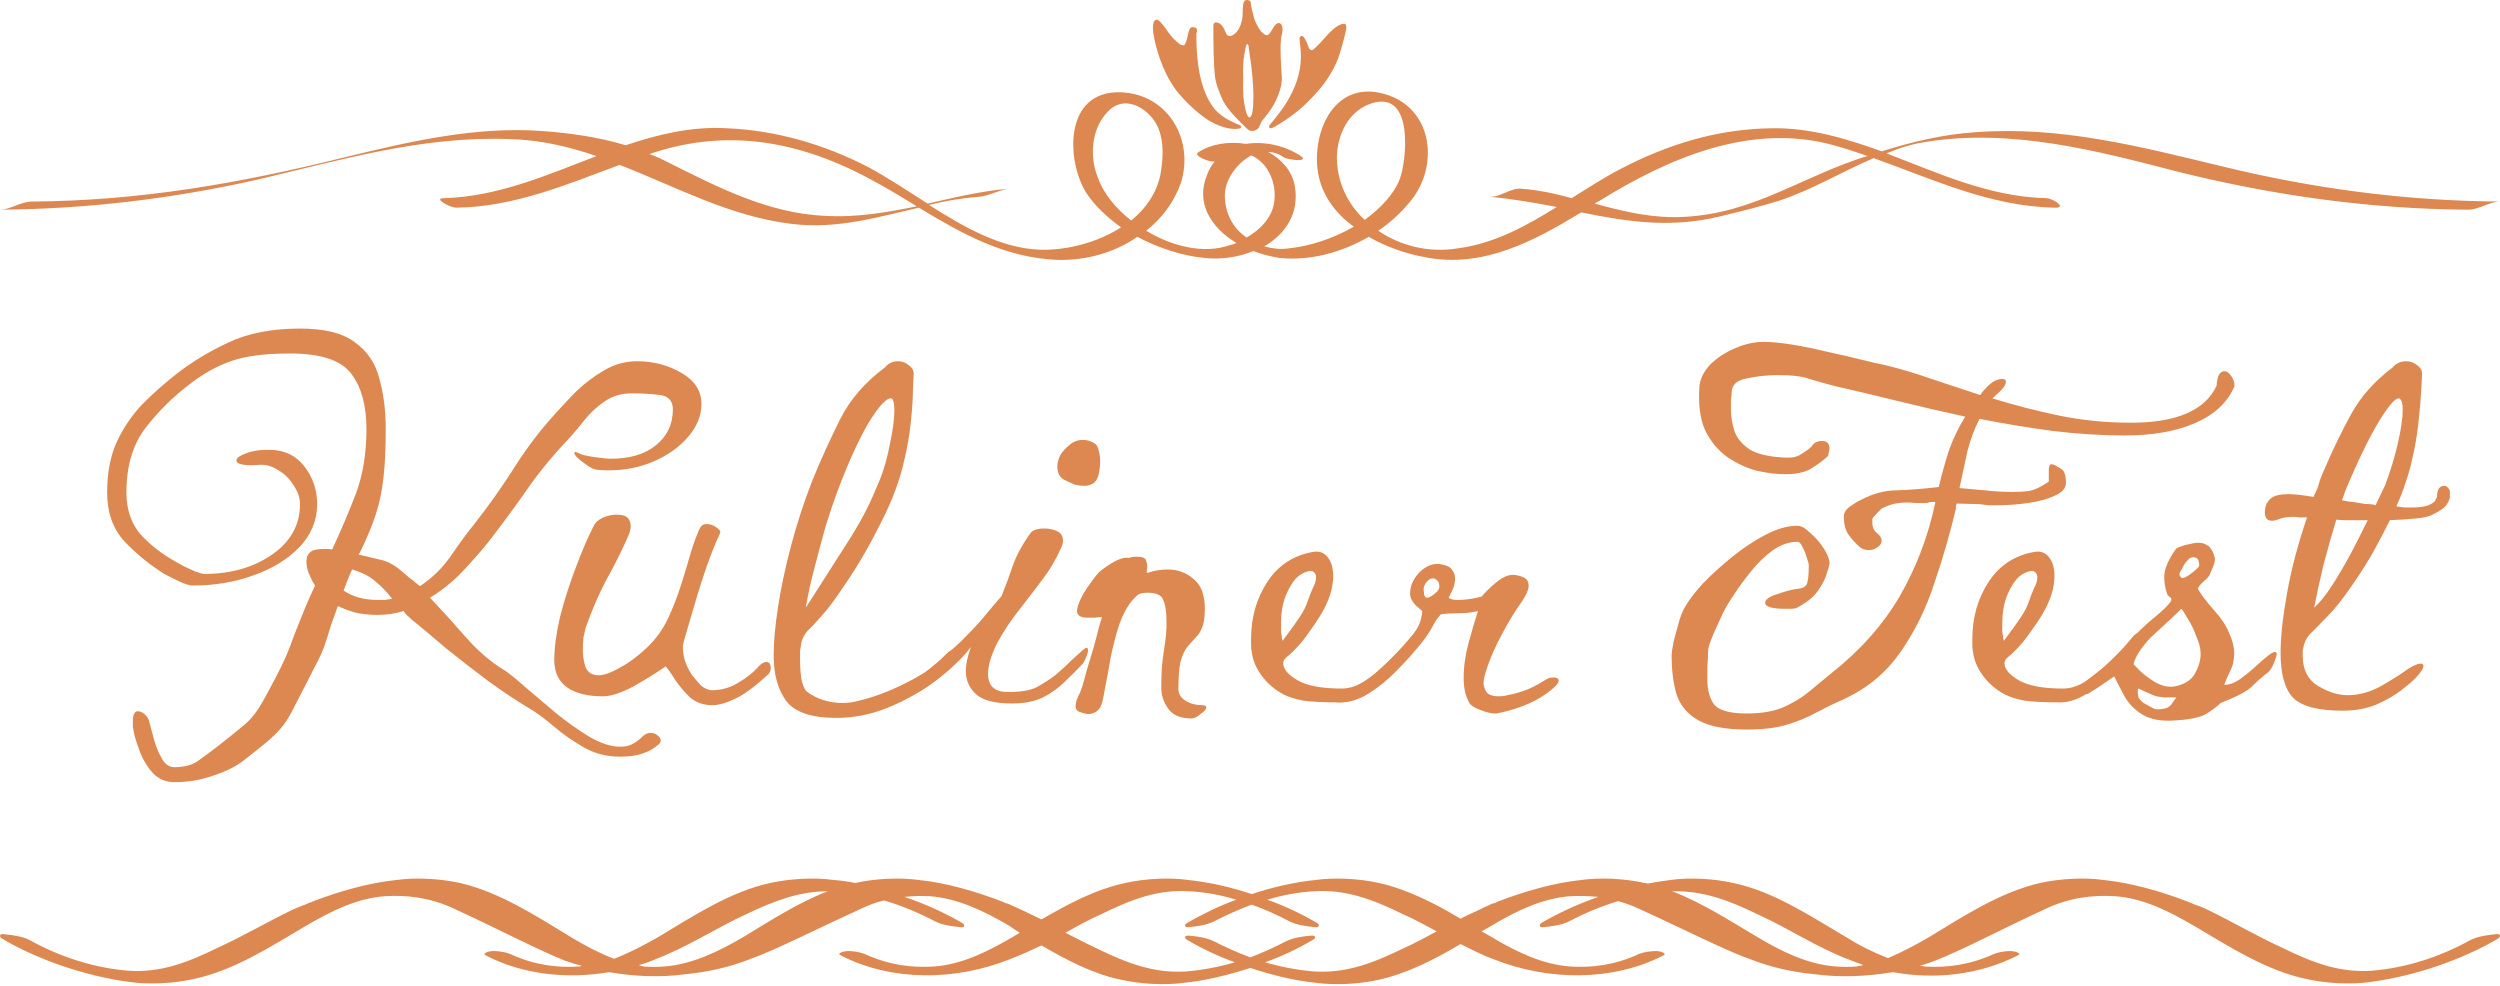 <svg width="700" height="276" viewBox="0 0 700 276" fill="none" xmlns="http://www.w3.org/2000/svg">
<path d="M196.405 113.089C196.405 116.397 195.138 119.499 192.605 122.393C190.204 125.184 187.004 127.459 183.004 129.216C179.137 130.87 174.937 131.697 170.404 131.697C168.671 131.697 167.337 131.594 166.404 131.387C165.604 131.077 164.804 130.612 164.004 129.991C161.87 128.544 160.804 127.459 160.804 126.735C160.804 126.425 161.337 126.528 162.404 127.045C162.937 127.355 164.27 127.665 166.404 127.976C168.537 128.286 170.071 128.441 171.004 128.441C176.337 128.441 180.538 127.2 183.604 124.719C186.804 122.135 188.404 118.775 188.404 114.64C188.404 112.262 187.204 110.918 184.804 110.608C182.538 110.298 179.871 110.143 176.804 110.143C174.004 110.143 171.537 110.867 169.404 112.314C167.27 113.761 165.404 115.467 163.804 117.431C162.337 119.292 161.004 120.894 159.804 122.238C155.27 126.993 151.47 131.542 148.403 135.884C145.47 140.123 142.003 144.878 138.003 150.15C136.136 152.631 133.67 155.526 130.603 158.834C127.669 162.142 124.269 164.985 120.403 167.363C123.736 170.878 127.069 174.547 130.403 178.372C133.736 182.197 137.27 185.247 141.003 187.521C142.47 188.452 144.47 190.054 147.003 192.328C149.67 194.603 152.537 197.032 155.604 199.617C158.804 202.201 161.937 204.424 165.004 206.285C168.204 208.145 171.071 209.076 173.604 209.076C175.204 209.076 176.471 208.766 177.404 208.145C178.471 207.525 179.337 206.853 180.004 206.129C180.671 205.509 181.404 205.199 182.204 205.199C182.871 205.199 183.471 205.406 184.004 205.819C184.671 206.336 185.004 206.853 185.004 207.37C185.004 207.783 184.738 208.197 184.204 208.611C183.004 209.644 181.604 210.42 180.004 210.937C178.404 211.557 176.271 211.867 173.604 211.867C169.871 211.867 166.47 210.988 163.404 209.231C160.337 207.473 157.537 205.509 155.003 203.338C152.47 201.167 150.137 199.462 148.003 198.221C144.537 196.153 140.803 193.672 136.803 190.778C132.803 187.78 128.869 184.73 125.003 181.629C121.269 178.424 117.936 175.633 115.002 173.255C114.736 172.945 114.402 172.635 114.002 172.325C113.602 171.911 113.269 171.498 113.002 171.084C110.736 171.808 108.336 172.17 105.802 172.17C103.535 172.17 101.469 171.963 99.602 171.549C97.735 171.033 96.069 170.412 94.602 169.689C93.935 171.549 93.268 173.41 92.602 175.271C92.068 177.132 91.535 178.838 91.002 180.388C90.335 182.352 89.402 184.42 88.202 186.591C87.135 188.659 86.135 190.623 85.201 192.484C83.735 195.378 82.535 197.704 81.601 199.462C80.668 201.219 79.668 202.718 78.601 203.958C77.535 205.199 76.201 206.491 74.601 207.835C73.001 209.179 70.868 210.885 68.201 212.952C66.068 214.606 63.268 216.002 59.801 217.139C56.334 218.38 52.667 219 48.8 219C46.534 219 44.6 218.225 43 216.674C41.534 215.123 40.334 213.263 39.4 211.092C38.6 209.024 38 207.215 37.6 205.664C37.467 204.837 37.334 204.114 37.2 203.493C37.2 202.873 37.2 202.356 37.2 201.943C37.2 200.082 37.667 199.151 38.6 199.151C39.267 199.151 39.934 199.462 40.6 200.082C41.267 200.702 41.667 201.374 41.8 202.098C42.067 203.131 42.467 204.63 43 206.595C43.534 208.662 44.267 210.523 45.2 212.177C46.134 213.934 47.334 214.813 48.8 214.813C51.867 214.813 54.267 214.09 56.001 212.642C57.867 211.298 59.601 210.006 61.201 208.766C63.734 206.801 65.734 205.199 67.201 203.958C68.668 202.821 69.868 201.684 70.801 200.547C71.734 199.41 72.668 198.014 73.601 196.36C74.535 194.706 75.735 192.484 77.201 189.692C78.135 187.935 79.068 186.022 80.001 183.955C80.935 181.784 81.735 179.716 82.401 177.752C83.335 175.374 84.268 173.048 85.201 170.774C86.135 168.5 87.135 166.225 88.202 163.951C88.068 163.641 87.868 163.331 87.602 163.021C87.468 162.607 87.268 162.194 87.002 161.78C87.002 161.78 86.802 161.315 86.402 160.385C86.002 159.351 85.802 158.317 85.802 157.283C85.802 156.043 86.202 155.112 87.002 154.492C87.668 153.975 88.868 153.717 90.602 153.717C91.002 153.717 91.402 153.717 91.802 153.717C92.202 153.717 92.602 153.768 93.002 153.872C95.402 148.703 97.602 143.534 99.602 138.365C101.602 133.093 102.602 126.993 102.602 120.067C102.602 113.554 101.202 108.437 98.402 104.716C95.602 100.891 89.868 98.978 81.201 98.978C74.135 98.978 68.601 99.702 64.601 101.149C60.734 102.493 56.934 104.612 53.201 107.507C48.534 111.022 44.4 115.105 40.8 119.757C37.2 124.409 35.4 130.457 35.4 137.9C35.4 142.655 36.733 146.584 39.4 149.685C42.2 152.683 45.467 155.216 49.2 157.283C49.6 157.49 50.334 157.904 51.401 158.524C52.601 159.041 53.734 159.558 54.801 160.074C56.001 160.488 56.801 160.695 57.201 160.695C64.668 160.695 71.001 158.886 76.201 155.267C81.401 151.649 84.001 146.945 84.001 141.156C84.001 139.399 83.401 137.641 82.201 135.884C81.135 134.127 79.735 132.731 78.001 131.697C76.268 130.56 74.535 130.043 72.801 130.147C68.401 130.457 66.201 130.043 66.201 128.906C66.201 128.286 67.001 127.665 68.601 127.045C70.335 126.322 72.335 125.96 74.601 125.96C75.135 125.96 75.601 125.96 76.001 125.96C76.535 125.96 77.068 126.011 77.601 126.115C81.068 126.632 83.802 128.389 85.802 131.387C87.802 134.282 88.802 137.538 88.802 141.156C88.802 145.705 87.135 149.737 83.802 153.252C80.468 156.663 76.135 159.299 70.801 161.16C65.601 163.021 60.001 163.951 54.001 163.951C53.067 163.951 51.734 163.538 50.001 162.711C48.267 161.884 46.934 161.212 46 160.695C41.867 158.11 38.134 155.061 34.8 151.546C31.6 148.031 30 143.482 30 137.9C30 132.524 30.867 127.872 32.6 123.944C34.467 119.912 36.867 116.346 39.8 113.244C42.867 110.143 46.134 107.248 49.6 104.56C53.867 101.252 58.667 98.358 64.001 95.877C69.468 93.292 76.135 92 84.001 92C90.935 92 96.069 93.292 99.402 95.877C102.869 98.358 105.135 101.718 106.202 105.956C107.402 110.195 108.002 114.898 108.002 120.067C108.002 125.339 107.802 129.836 107.402 133.558C107.002 137.28 106.269 140.794 105.202 144.103C104.135 147.307 102.669 150.822 100.802 154.647C100.802 154.751 100.735 154.854 100.602 154.957C100.469 154.957 100.402 155.061 100.402 155.267C103.069 155.888 105.002 156.353 106.202 156.663C107.402 156.87 108.536 157.283 109.602 157.904C110.802 158.524 112.469 159.816 114.602 161.78C115.269 162.194 115.802 162.607 116.202 163.021C116.602 163.331 117.069 163.693 117.602 164.106C121.069 161.832 124.003 158.937 126.403 155.422C128.803 151.908 130.936 149.013 132.803 146.739C136.936 141.466 140.736 136.091 144.203 130.612C147.67 125.133 151.603 120.015 156.004 115.26C157.47 113.606 159.27 111.694 161.404 109.523C163.67 107.352 166.204 105.439 169.004 103.785C171.937 102.028 175.071 101.149 178.404 101.149C182.938 101.149 187.071 102.234 190.804 104.405C194.538 106.576 196.405 109.471 196.405 113.089ZM109.802 167.673C108.469 165.915 106.935 164.313 105.202 162.866C103.602 161.418 101.402 160.281 98.602 159.454C98.202 160.281 97.802 161.212 97.402 162.245C97.002 163.279 96.602 164.313 96.202 165.347C98.735 167.104 101.935 167.983 105.802 167.983C106.469 167.983 107.135 167.983 107.802 167.983C108.469 167.88 109.136 167.776 109.802 167.673Z" fill="#DC8850"/>
<path d="M214.996 188.917C211.529 192.122 208.529 194.344 205.996 195.585C203.462 196.825 201.262 197.446 199.395 197.446C196.995 197.446 194.929 196.722 193.195 195.275C191.595 193.724 190.195 192.07 188.995 190.313C187.928 188.555 187.062 187.315 186.395 186.591C183.862 188.348 180.861 190.209 177.395 192.173C173.928 194.034 171.061 194.965 168.794 194.965C164.528 194.965 161.194 194.138 158.794 192.484C156.394 190.726 155.194 188.193 155.194 184.885C155.194 181.474 155.727 177.442 156.794 172.79C157.994 168.138 159.461 163.538 161.194 158.989C162.928 154.337 164.594 150.46 166.194 147.359C166.594 146.429 167.394 145.653 168.594 145.033C169.928 144.413 171.261 144.103 172.595 144.103C174.195 144.103 175.261 144.413 175.795 145.033C176.328 145.653 176.595 146.377 176.595 147.204C176.595 148.238 176.328 149.271 175.795 150.305C175.395 151.236 175.195 151.701 175.195 151.701C173.595 155.216 171.728 158.886 169.594 162.711C167.594 166.536 165.728 170.877 163.994 175.736C163.861 176.357 163.661 177.235 163.394 178.372C163.261 179.51 163.194 180.698 163.194 181.939C163.194 183.696 163.461 185.35 163.994 186.901C164.661 188.348 165.861 189.072 167.594 189.072C169.061 189.072 170.995 188.4 173.395 187.056C175.928 185.712 178.461 183.851 180.995 181.474C183.528 179.096 185.528 176.357 186.995 173.255C188.328 170.464 189.528 167.414 190.595 164.106C191.662 160.798 192.595 157.697 193.395 154.802C194.329 151.804 195.195 149.478 195.995 147.824C196.395 147.101 196.995 146.739 197.795 146.739C198.862 146.739 199.795 147.049 200.595 147.669C201.529 148.289 201.862 148.858 201.595 149.375C201.062 150.409 200.329 152.114 199.395 154.492C198.462 156.87 197.529 159.506 196.595 162.4C195.662 165.295 194.795 168.138 193.995 170.929C193.195 173.617 192.528 175.891 191.995 177.752C191.462 179.613 191.195 180.647 191.195 180.853C191.195 182.404 191.395 183.8 191.795 185.04C192.195 186.281 192.862 187.625 193.795 189.072C194.462 189.899 195.262 190.829 196.195 191.863C197.262 192.794 198.329 193.259 199.395 193.259C201.929 193.259 204.329 192.587 206.596 191.243C208.996 189.796 210.796 188.4 211.996 187.056C212.929 185.919 213.796 185.35 214.596 185.35C215.396 185.35 215.796 185.919 215.796 187.056C215.796 187.883 215.529 188.503 214.996 188.917Z" fill="#DC8850"/>
<path d="M267.819 184.73C266.752 186.591 264.419 188.814 260.819 191.398C257.352 193.983 253.219 196.257 248.419 198.221C243.752 200.082 239.018 201.012 234.218 201.012C227.285 201.012 222.618 199.462 220.218 196.36C217.818 193.155 216.618 188.865 216.618 183.49C216.618 179.871 217.018 175.426 217.818 170.154C218.618 164.882 219.818 159.196 221.418 153.096C223.018 146.997 225.018 140.846 227.418 134.643C229.818 128.751 232.418 123.013 235.218 117.431C238.018 111.849 242.218 106.99 247.819 102.855C248.752 101.718 249.952 101.149 251.419 101.149C252.619 101.149 253.685 101.562 254.619 102.389C255.552 103.113 255.952 103.992 255.819 105.026C255.819 105.026 255.752 106.318 255.619 108.902C255.619 111.487 255.419 114.64 255.019 118.361C254.619 121.98 254.019 125.443 253.219 128.751C252.019 134.333 249.819 140.226 246.619 146.429C243.552 152.631 240.285 158.265 236.818 163.331C234.018 167.569 231.751 170.619 230.018 172.48C228.418 174.341 227.151 175.685 226.218 176.512C225.418 177.339 224.818 178.424 224.418 179.768C224.285 180.492 224.151 181.319 224.018 182.249C224.018 183.076 224.018 183.955 224.018 184.885C224.018 186.746 224.151 188.555 224.418 190.313C224.818 191.967 225.285 193.052 225.818 193.569C227.285 194.706 228.885 195.533 230.618 196.05C232.351 196.567 234.085 196.825 235.818 196.825C237.285 196.825 238.618 196.67 239.818 196.36C244.352 195.326 248.952 193.621 253.619 191.243C258.419 188.865 261.819 186.539 263.819 184.265C264.752 183.231 265.486 182.559 266.019 182.249C266.686 181.836 267.219 181.629 267.619 181.629C268.286 181.629 268.619 181.991 268.619 182.714C268.619 182.921 268.552 183.231 268.419 183.645C268.286 183.955 268.086 184.317 267.819 184.73ZM249.619 111.538C248.285 111.332 246.152 113.606 243.218 118.361C240.418 123.117 237.485 129.578 234.418 137.745C233.485 140.226 232.418 143.379 231.218 147.204C230.151 151.029 229.085 155.009 228.018 159.144C226.951 163.176 226.151 166.846 225.618 170.154C229.885 163.434 233.751 157.387 237.218 152.011C240.685 146.635 243.352 141.621 245.218 136.969C246.952 133.248 248.219 129.268 249.019 125.029C249.952 120.791 250.419 117.431 250.419 114.95C250.419 112.986 250.152 111.849 249.619 111.538Z" fill="#DC8850"/>
<path d="M303.844 136.039C302.91 136.039 301.977 135.936 301.043 135.729C300.243 135.419 299.443 135.057 298.643 134.643C296.91 134.023 296.043 132.679 296.043 130.612C296.043 129.681 296.31 128.648 296.843 127.51C297.51 126.373 298.51 125.288 299.843 124.254C300.777 123.53 301.91 123.169 303.244 123.169C304.444 123.169 305.577 123.53 306.644 124.254C307.177 124.667 307.51 125.339 307.644 126.27C307.91 127.097 308.044 128.027 308.044 129.061C308.044 130.302 307.91 131.542 307.644 132.783C307.377 133.92 306.91 134.747 306.244 135.264C305.31 135.781 304.51 136.039 303.844 136.039ZM283.443 196.98C278.51 196.98 275.109 196.102 273.243 194.344C271.376 192.587 270.443 190.468 270.443 187.987C270.443 186.849 270.576 185.712 270.843 184.575C271.109 183.438 271.443 182.301 271.843 181.164C270.509 183.024 268.443 185.195 265.642 187.676C262.842 190.054 260.242 191.967 257.842 193.414C257.309 193.724 256.776 193.879 256.242 193.879C255.442 193.879 255.042 193.517 255.042 192.794C255.042 191.967 255.442 191.243 256.242 190.623C261.842 186.074 266.109 182.404 269.043 179.613C271.976 176.718 274.243 174.289 275.843 172.325C277.443 170.361 278.976 168.551 280.443 166.897C281.643 163.899 282.71 161.005 283.643 158.214C284.71 155.319 286.31 152.373 288.443 149.375C289.11 148.444 290.443 147.979 292.443 147.979C293.777 147.979 294.977 148.238 296.043 148.755C297.11 149.271 297.643 150.15 297.643 151.391C297.643 152.011 297.443 152.735 297.043 153.562C295.577 156.766 293.977 159.506 292.243 161.78C290.643 163.951 288.51 166.742 285.843 170.154C283.043 173.669 280.776 177.08 279.043 180.388C277.443 183.696 276.643 186.488 276.643 188.762C276.643 190.209 277.043 191.398 277.843 192.328C278.776 193.259 280.11 193.724 281.843 193.724C285.576 193.827 288.443 193.362 290.443 192.328C292.443 191.191 294.11 190.106 295.443 189.072C297.177 187.625 298.643 186.281 299.843 185.04C301.177 183.8 302.377 182.714 303.444 181.784C304.244 181.164 304.644 181.267 304.644 182.094C304.644 182.611 304.444 183.283 304.044 184.11C303.777 184.937 303.444 185.557 303.044 185.971C301.71 187.418 300.11 189.02 298.243 190.778C296.51 192.535 294.443 194.034 292.043 195.275C289.643 196.412 286.776 196.98 283.443 196.98Z" fill="#DC8850"/>
<path d="M337.359 170.464C337.359 172.842 337.092 174.599 336.559 175.736C336.158 176.873 335.558 177.804 334.758 178.527C334.092 179.251 333.358 180.078 332.558 181.009C331.758 181.939 331.092 183.335 330.558 185.195C330.158 186.953 329.958 189.537 329.958 192.949C329.958 194.293 330.625 195.378 331.958 196.205C333.292 197.032 334.825 197.446 336.559 197.446C337.359 197.446 337.759 197.652 337.759 198.066C337.759 198.583 337.225 199.203 336.158 199.927C335.225 200.754 334.358 201.167 333.558 201.167C330.625 201.167 328.492 200.289 327.158 198.531C325.825 196.67 325.158 194.706 325.158 192.639C325.158 189.227 325.292 186.539 325.558 184.575C325.825 182.508 326.092 180.595 326.358 178.838C326.625 176.977 326.692 174.702 326.558 172.015C326.425 170.154 326.092 168.707 325.558 167.673C325.025 166.536 323.625 165.967 321.358 165.967C320.158 165.967 319.291 166.122 318.758 166.432C318.358 166.742 317.825 167.259 317.158 167.983C315.691 169.637 314.425 171.963 313.358 174.961C312.425 177.856 311.624 180.957 310.958 184.265C310.424 187.47 309.891 190.364 309.358 192.949C308.958 195.43 308.558 197.084 308.158 197.911C307.758 198.635 307.224 199.151 306.558 199.462C306.024 199.772 305.424 199.927 304.758 199.927C304.224 199.927 303.691 199.823 303.158 199.617C302.758 199.513 302.424 199.41 302.158 199.306C301.491 198.996 301.158 198.479 301.158 197.756C301.158 197.032 301.358 196.205 301.758 195.275C302.291 194.241 302.691 193.311 302.958 192.484C303.224 191.656 303.624 190.209 304.158 188.142C304.824 185.971 305.491 183.748 306.158 181.474C306.824 179.096 307.358 177.08 307.758 175.426C308.291 173.669 308.558 172.79 308.558 172.79C307.891 172.79 307.224 172.842 306.558 172.945C305.891 172.945 305.224 172.945 304.558 172.945C302.558 172.945 301.558 172.325 301.558 171.084C301.558 170.257 301.958 169.017 302.758 167.363C303.558 165.709 305.024 163.538 307.158 160.85C307.824 160.023 309.158 158.989 311.158 157.748C313.158 156.508 314.825 155.991 316.158 156.198C316.691 155.991 317.158 155.888 317.558 155.888C317.958 155.888 318.291 155.888 318.558 155.888C320.025 155.888 320.825 156.301 320.958 157.128C321.225 157.852 321.291 158.627 321.158 159.454C321.025 160.178 321.091 160.488 321.358 160.385C323.225 159.764 325.092 159.454 326.958 159.454C329.758 159.454 332.158 160.333 334.158 162.09C336.292 163.744 337.359 166.536 337.359 170.464Z" fill="#DC8850"/>
<path d="M397.895 179.768C396.161 182.042 393.961 184.523 391.294 187.211C388.628 189.796 385.828 192.018 382.894 193.879C380.094 195.74 377.427 196.67 374.894 196.67C370.76 196.67 367.494 196.515 365.094 196.205C362.827 195.792 360.96 195.223 359.494 194.499C356.96 193.155 354.893 191.398 353.293 189.227C351.693 187.056 350.76 184.834 350.493 182.559C350.36 181.939 350.293 181.319 350.293 180.698C350.293 180.078 350.293 179.51 350.293 178.993C350.293 172.893 351.827 167.518 354.893 162.866C357.96 158.214 362.294 155.422 367.894 154.492C369.627 154.285 370.961 154.854 371.894 156.198C372.827 157.438 373.294 159.144 373.294 161.315C373.294 164.623 372.161 168.19 369.894 172.015C368.96 173.565 367.96 175.064 366.894 176.512C365.96 177.856 365.16 178.941 364.494 179.768C362.76 181.732 361.427 183.076 360.494 183.8C359.694 184.42 359.294 185.04 359.294 185.661C359.294 187.315 360.627 188.917 363.294 190.468C365.96 192.018 370.094 192.794 375.694 192.794C377.827 192.794 380.027 192.07 382.294 190.623C384.561 189.175 386.761 187.366 388.894 185.195C391.161 183.024 393.161 180.853 394.895 178.683C395.695 177.649 396.428 177.132 397.095 177.132C397.895 177.132 398.295 177.597 398.295 178.527C398.295 178.941 398.161 179.354 397.895 179.768ZM367.894 160.23C367.36 159.609 366.227 159.764 364.494 160.695C362.894 161.522 361.427 163.486 360.094 166.587C359.16 168.862 358.693 171.498 358.693 174.496C358.693 175.323 358.693 176.15 358.693 176.977C358.827 177.804 358.96 178.631 359.094 179.458C361.36 176.46 362.96 174.237 363.894 172.79C364.96 171.239 365.76 169.637 366.294 167.983C366.56 167.156 366.96 166.122 367.494 164.882C368.16 163.641 368.494 162.556 368.494 161.625C368.494 161.005 368.294 160.54 367.894 160.23Z" fill="#DC8850"/>
<path d="M432.824 190.313C433.357 189.899 434.09 189.692 435.024 189.692C435.957 189.692 436.424 190.002 436.424 190.623C436.424 191.346 435.357 192.484 433.224 194.034C431.09 195.585 428.757 196.825 426.223 197.756C423.69 198.686 421.29 199.358 419.023 199.772C417.957 199.875 416.49 199.565 414.623 198.841C412.89 198.221 411.823 197.549 411.423 196.825C410.89 195.895 410.49 194.861 410.223 193.724C409.956 192.484 409.823 191.191 409.823 189.847C409.823 186.643 410.29 183.335 411.223 179.923C412.156 176.512 413.023 173.565 413.823 171.084C412.223 171.498 410.423 171.705 408.423 171.705C406.556 171.705 404.89 171.808 403.423 172.015C402.49 173.048 401.689 174.237 401.023 175.581C400.356 176.822 399.423 178.217 398.223 179.768C396.089 182.456 393.689 185.144 391.023 187.832C388.489 190.416 385.889 192.535 383.222 194.189C380.556 195.843 377.956 196.67 375.422 196.67C373.689 196.67 372.822 196.309 372.822 195.585C372.822 194.861 373.955 194.189 376.222 193.569C379.422 192.639 382.689 190.674 386.022 187.676C389.356 184.678 392.356 181.577 395.023 178.372C396.356 176.822 397.223 175.426 397.623 174.186C398.023 172.842 398.223 171.808 398.223 171.084C398.223 171.084 397.623 170.567 396.423 169.534C395.356 168.396 394.823 167.311 394.823 166.277C394.823 164.003 395.756 161.935 397.623 160.074C399.623 158.214 401.689 157.542 403.823 158.059C405.29 158.369 406.223 158.886 406.623 159.609C407.156 160.333 407.423 161.108 407.423 161.935C407.423 162.866 407.223 163.848 406.823 164.882C406.423 165.812 406.023 166.639 405.623 167.363C406.023 167.776 406.89 167.983 408.223 167.983C410.223 167.983 412.423 167.673 414.823 167.053C416.557 165.088 418.223 163.538 419.823 162.4C421.423 161.263 422.89 160.798 424.223 161.005C425.157 161.108 426.023 161.367 426.824 161.78C427.624 162.194 428.024 162.969 428.024 164.106C428.024 165.037 427.424 166.432 426.223 168.293C424.223 171.084 422.357 174.134 420.623 177.442C418.89 180.647 417.557 183.593 416.623 186.281C415.69 188.865 415.29 190.674 415.423 191.708C415.69 193.052 416.157 193.931 416.823 194.344C417.623 194.758 418.49 194.965 419.423 194.965C420.09 194.965 420.757 194.913 421.423 194.81C422.223 194.603 422.957 194.448 423.623 194.344C425.623 193.827 427.29 193.259 428.624 192.639C429.957 192.018 431.357 191.243 432.824 190.313ZM403.023 164.106C403.023 163.176 402.623 162.504 401.823 162.09C401.689 161.987 401.489 161.935 401.223 161.935C400.556 161.935 399.956 162.297 399.423 163.021C398.889 163.641 398.623 164.261 398.623 164.882C398.623 165.398 398.689 166.019 398.823 166.742C399.089 167.363 399.556 167.518 400.223 167.208C400.889 166.897 401.489 166.484 402.023 165.967C402.689 165.45 403.023 164.83 403.023 164.106Z" fill="#DC8850"/>
<path d="M625.66 108.127C623.794 112.572 620.194 115.984 614.86 118.361C609.527 120.739 602.86 121.928 594.859 121.928C588.593 121.928 581.926 121.514 574.859 120.687C567.925 119.757 561.059 118.62 554.258 117.276C552.792 120.171 551.658 123.22 550.858 126.425C550.192 129.526 549.458 132.938 548.658 136.659C548.792 136.659 549.392 136.711 550.458 136.814C551.658 136.918 552.792 137.021 553.858 137.125C555.058 137.228 555.658 137.28 555.658 137.28C558.325 137.59 560.992 137.745 563.659 137.745C565.392 137.745 566.925 137.641 568.259 137.435C569.059 137.331 570.125 136.918 571.459 136.194C572.926 135.367 573.659 134.902 573.659 134.799V131.697C573.659 130.56 573.926 129.991 574.459 129.991C574.859 129.991 575.459 130.25 576.259 130.767C577.326 131.284 577.926 131.852 578.059 132.473C578.326 133.093 578.459 134.023 578.459 135.264C578.459 136.711 577.392 137.9 575.259 138.83C573.259 139.761 570.792 140.433 567.859 140.846C564.925 141.26 562.125 141.466 559.458 141.466C558.525 141.466 557.592 141.466 556.658 141.466C555.725 141.363 554.925 141.26 554.258 141.156L547.858 141.001C547.858 141.208 547.792 141.415 547.658 141.621C547.658 141.828 547.658 142.087 547.658 142.397C546.058 149.22 544.058 156.146 541.658 163.176C539.391 170.206 536.258 176.615 532.258 182.404C528.258 188.193 523.057 192.587 516.657 195.585C513.857 196.825 511.19 198.118 508.657 199.462C506.257 200.805 503.524 201.943 500.457 202.873C497.523 203.803 493.723 204.269 489.056 204.269C483.056 204.269 478.523 203.39 475.456 201.632C472.523 199.978 470.523 197.601 469.456 194.499C468.523 191.398 468.056 187.728 468.056 183.49C468.056 182.766 468.256 181.422 468.656 179.458C469.189 177.494 469.723 175.53 470.256 173.565C470.923 171.601 471.523 170.257 472.056 169.534C472.989 167.88 474.589 165.812 476.856 163.331C479.256 160.85 481.99 158.369 485.056 155.888C488.123 153.407 491.257 151.339 494.457 149.685C497.657 148.031 500.59 147.204 503.257 147.204C504.324 147.204 505.524 147.876 506.857 149.22C508.324 150.46 509.59 151.908 510.657 153.562C511.724 155.216 512.257 156.611 512.257 157.748C512.257 158.162 511.99 159.144 511.457 160.695C511.057 162.142 510.19 163.796 508.857 165.657C507.524 167.414 505.524 168.965 502.857 170.309C502.324 170.412 501.79 170.464 501.257 170.464C500.857 170.464 500.39 170.464 499.857 170.464C496.123 170.464 494.257 169.895 494.257 168.758C494.257 167.828 495.457 167.001 497.857 166.277C500.257 165.45 502.057 164.985 503.257 164.882C504.59 164.778 505.457 164.365 505.857 163.641C506.257 162.814 506.457 161.057 506.457 158.369C506.457 157.852 506.257 157.077 505.857 156.043C505.59 155.009 505.19 154.027 504.657 153.096C504.257 152.166 503.79 151.701 503.257 151.701C500.99 151.701 498.723 152.476 496.457 154.027C494.323 155.578 492.323 157.49 490.457 159.764C488.59 162.039 486.923 164.313 485.456 166.587C483.99 168.758 482.923 170.567 482.256 172.015C481.99 172.635 481.523 173.669 480.856 175.116C480.19 176.46 479.59 177.856 479.056 179.303C478.523 180.647 478.256 181.681 478.256 182.404C478.256 183.748 478.19 185.144 478.056 186.591C478.056 187.935 478.056 189.175 478.056 190.313C478.056 193.104 478.656 195.378 479.856 197.136C481.19 198.893 484.256 199.772 489.056 199.772C493.19 199.772 496.59 199.203 499.257 198.066C502.057 196.825 504.457 195.378 506.457 193.724C508.59 191.967 510.657 190.261 512.657 188.607C520.791 182.197 527.191 175.013 531.858 167.053C536.524 158.989 539.858 150.254 541.858 140.846V140.536H540.658C540.258 140.639 539.858 140.743 539.458 140.846C539.191 140.846 538.858 140.846 538.458 140.846C537.791 140.846 537.058 140.846 536.258 140.846C535.458 140.743 534.658 140.691 533.858 140.691C532.924 140.691 531.858 140.794 530.658 141.001C529.591 141.208 528.324 141.673 526.858 142.397C526.724 142.5 526.258 142.965 525.458 143.792C524.657 144.619 524.257 145.136 524.257 145.343V146.429C524.257 147.669 524.724 148.651 525.658 149.375C526.458 149.995 526.858 150.667 526.858 151.391C526.858 152.114 526.458 152.735 525.658 153.252C524.991 153.768 524.191 154.027 523.257 154.027C522.324 154.027 521.524 153.768 520.857 153.252C519.524 152.114 518.391 150.874 517.457 149.53C516.657 148.186 516.257 146.584 516.257 144.723C516.257 143.586 516.857 142.604 518.057 141.777C519.391 140.846 520.324 140.278 520.857 140.071C524.324 138.21 527.791 137.28 531.258 137.28C534.724 137.176 538.591 136.866 542.858 136.349C543.791 132.421 544.791 128.854 545.858 125.65C547.058 122.445 548.525 119.447 550.258 116.656C543.591 115.208 537.125 113.709 530.858 112.159C524.591 110.608 518.924 109.264 513.857 108.127C511.057 107.403 508.657 106.731 506.657 106.111C504.79 105.387 501.857 105.026 497.857 105.026C494.923 105.026 491.99 105.336 489.056 105.956C486.256 106.473 484.856 107.817 484.856 109.988C484.856 110.608 484.79 111.332 484.656 112.159C484.656 112.986 484.656 113.813 484.656 114.64C484.656 116.604 484.99 118.62 485.656 120.687C486.323 122.652 487.723 124.357 489.857 125.805C491.99 127.149 495.323 127.924 499.857 128.131C501.724 128.234 503.19 127.924 504.257 127.2C505.457 126.477 506.457 125.753 507.257 125.029C507.79 123.996 508.79 123.479 510.257 123.479C511.59 123.479 512.257 124.202 512.257 125.65C512.257 125.96 512.19 126.27 512.057 126.58C512.057 126.89 511.99 127.252 511.857 127.665C510.524 128.906 508.924 130.095 507.057 131.232C505.324 132.266 502.924 132.783 499.857 132.783C497.59 132.783 494.99 132.473 492.057 131.852C489.256 131.129 486.523 129.888 483.856 128.131C481.19 126.27 479.056 123.737 477.456 120.532C475.989 117.224 475.456 113.037 475.856 107.972C476.123 105.904 477.123 103.94 478.856 102.079C480.723 100.219 482.99 98.72 485.656 97.582C488.456 96.342 491.19 95.722 493.857 95.722C495.99 95.722 498.657 95.98 501.857 96.497C505.057 97.014 508.324 97.686 511.657 98.513C515.124 99.237 518.257 99.96 521.057 100.684C523.991 101.407 526.258 101.924 527.858 102.234C532.124 103.268 536.458 104.56 540.858 106.111C545.258 107.558 549.792 109.057 554.458 110.608C554.858 109.988 555.458 109.264 556.258 108.437C557.725 106.886 559.192 106.111 560.659 106.111C561.325 106.111 561.659 106.37 561.659 106.886C561.659 107.817 560.725 109.057 558.859 110.608C558.592 110.918 558.258 111.228 557.858 111.538C563.859 113.399 570.059 115.002 576.459 116.346C582.992 117.689 589.726 118.361 596.66 118.361C609.46 118.361 617.46 114.898 620.66 107.972C620.794 105.284 621.527 103.94 622.86 103.94C623.527 103.94 624.127 104.354 624.66 105.181C625.327 106.008 625.66 106.99 625.66 108.127Z" fill="#DC8850"/>
<path d="M599.853 179.768C598.12 182.042 595.92 184.523 593.253 187.211C590.586 189.796 587.786 192.018 584.853 193.879C582.053 195.74 579.386 196.67 576.853 196.67C572.719 196.67 569.453 196.515 567.052 196.205C564.786 195.792 562.919 195.223 561.452 194.499C558.919 193.155 556.852 191.398 555.252 189.227C553.652 187.056 552.719 184.834 552.452 182.559C552.319 181.939 552.252 181.319 552.252 180.698C552.252 180.078 552.252 179.51 552.252 178.993C552.252 172.893 553.785 167.518 556.852 162.866C559.919 158.214 564.252 155.422 569.853 154.492C571.586 154.285 572.919 154.854 573.853 156.198C574.786 157.438 575.253 159.144 575.253 161.315C575.253 164.623 574.119 168.19 571.853 172.015C570.919 173.565 569.919 175.064 568.852 176.512C567.919 177.856 567.119 178.941 566.452 179.768C564.719 181.732 563.386 183.076 562.452 183.8C561.652 184.42 561.252 185.04 561.252 185.661C561.252 187.315 562.586 188.917 565.252 190.468C567.919 192.018 572.053 192.794 577.653 192.794C579.786 192.794 581.986 192.07 584.253 190.623C586.52 189.175 588.72 187.366 590.853 185.195C593.12 183.024 595.12 180.853 596.853 178.683C597.653 177.649 598.387 177.132 599.053 177.132C599.853 177.132 600.253 177.597 600.253 178.527C600.253 178.941 600.12 179.354 599.853 179.768ZM569.853 160.23C569.319 159.609 568.186 159.764 566.452 160.695C564.852 161.522 563.386 163.486 562.052 166.587C561.119 168.862 560.652 171.498 560.652 174.496C560.652 175.323 560.652 176.15 560.652 176.977C560.786 177.804 560.919 178.631 561.052 179.458C563.319 176.46 564.919 174.237 565.852 172.79C566.919 171.239 567.719 169.637 568.252 167.983C568.519 167.156 568.919 166.122 569.452 164.882C570.119 163.641 570.453 162.556 570.453 161.625C570.453 161.005 570.253 160.54 569.853 160.23Z" fill="#DC8850"/>
<path d="M635.182 188.142C633.449 189.486 631.916 190.829 630.582 192.173C629.249 193.517 626.316 195.068 621.782 196.825C621.249 197.446 620.049 198.376 618.182 199.617C616.449 200.857 612.982 201.581 607.782 201.788C604.315 201.891 601.515 201.219 599.381 199.772C597.381 198.428 595.848 196.774 594.781 194.81C593.715 192.845 592.781 191.036 591.981 189.382C591.848 189.486 591.248 189.899 590.181 190.623C589.115 191.346 588.048 192.07 586.981 192.794C585.781 193.517 585.048 193.983 584.781 194.189C584.648 194.293 584.381 194.344 583.981 194.344C583.314 194.344 582.781 194.086 582.381 193.569C581.848 192.949 581.848 192.432 582.381 192.018C584.914 190.054 586.848 188.555 588.181 187.521C589.515 186.384 590.715 185.299 591.781 184.265C592.848 183.231 594.115 181.939 595.581 180.388C597.848 177.7 600.248 175.323 602.782 173.255C605.448 171.084 607.115 169.482 607.782 168.448C607.915 168.345 607.982 168.138 607.982 167.828C607.982 167.518 607.782 167.259 607.382 167.053C607.115 166.846 606.915 166.587 606.782 166.277C606.248 164.623 605.982 163.072 605.982 161.625C605.982 159.351 607.115 156.663 609.382 153.562C610.315 153.045 611.582 152.631 613.182 152.321C614.782 151.908 616.049 151.856 616.982 152.166C618.049 152.58 618.715 153.045 618.982 153.562C619.382 154.079 619.715 154.751 619.982 155.578C619.982 155.681 619.982 155.784 619.982 155.888C620.115 155.991 620.182 156.146 620.182 156.353C620.182 156.973 620.049 157.645 619.782 158.369C619.515 159.092 619.182 159.868 618.782 160.695C618.782 161.108 618.115 161.884 616.782 163.021C615.582 164.158 615.182 164.882 615.582 165.192C616.382 166.536 617.715 168.293 619.582 170.464C621.849 172.945 623.382 175.219 624.182 177.287C625.116 179.354 625.582 181.215 625.582 182.869C625.582 184.834 625.182 186.539 624.382 187.987C623.715 189.434 623.182 190.674 622.782 191.708C623.982 191.812 625.382 191.346 626.982 190.313C628.582 189.175 630.116 187.935 631.582 186.591C633.182 185.144 634.382 184.11 635.182 183.49C635.982 182.869 636.582 182.559 636.982 182.559C637.649 182.559 637.649 183.335 636.982 184.885C636.449 186.436 635.849 187.521 635.182 188.142ZM615.782 158.369C615.782 157.955 615.715 157.49 615.582 156.973C615.449 156.456 615.049 156.146 614.382 156.043H614.182C613.515 156.043 612.982 156.301 612.582 156.818C612.182 157.232 611.849 157.645 611.582 158.059C611.182 158.886 610.782 159.609 610.382 160.23C610.115 160.746 610.248 161.263 610.782 161.78C611.315 161.987 612.249 161.573 613.582 160.54C615.049 159.403 615.782 158.679 615.782 158.369ZM616.182 183.179C616.182 181.629 615.782 179.975 614.982 178.217C614.315 176.357 613.515 174.702 612.582 173.255C611.782 171.808 611.182 170.877 610.782 170.464C610.782 170.464 609.982 171.239 608.382 172.79C606.782 174.237 605.048 175.84 603.182 177.597C601.982 178.631 600.782 179.975 599.581 181.629C598.381 183.283 597.648 184.73 597.381 185.971C597.381 185.971 597.981 186.591 599.181 187.832C600.381 188.969 601.848 190.054 603.582 191.088C605.448 192.122 607.248 192.484 608.982 192.173C611.648 191.657 613.515 190.468 614.582 188.607C615.649 186.643 616.182 184.834 616.182 183.179ZM609.382 195.275H607.582C607.048 195.275 606.448 195.275 605.782 195.275C605.115 195.171 604.448 195.068 603.782 194.965C603.115 194.758 602.115 194.344 600.781 193.724C599.448 193.104 598.781 192.794 598.781 192.794C598.781 192.794 598.715 192.897 598.581 193.104C598.581 193.311 598.581 193.569 598.581 193.879C598.581 194.293 598.648 194.758 598.781 195.275C599.048 195.792 599.515 196.309 600.181 196.825C601.248 197.446 602.182 197.963 602.982 198.376C603.782 198.686 604.848 198.686 606.182 198.376C607.115 198.169 607.848 197.601 608.382 196.67C609.048 195.74 609.382 195.275 609.382 195.275Z" fill="#DC8850"/>
<path d="M685.967 137.435C685.967 137.435 685.967 137.797 685.967 138.52C686.1 139.244 685.833 140.123 685.167 141.156C684.5 142.19 683.033 143.224 680.767 144.258C679.967 144.671 678.5 144.981 676.366 145.188C674.233 145.395 671.833 145.55 669.166 145.653C667.699 148.651 666.099 151.701 664.366 154.802C662.633 157.8 660.833 160.643 658.966 163.331C656.166 167.466 653.766 170.516 651.766 172.48C649.899 174.444 648.432 175.943 647.366 176.977C646.299 177.907 645.566 179.044 645.166 180.388C645.032 181.009 644.899 181.577 644.766 182.094C644.766 182.611 644.766 183.128 644.766 183.645C644.766 187.47 646.166 190.261 648.966 192.018C651.899 193.776 654.699 194.654 657.366 194.654C660.433 194.654 663.499 193.827 666.566 192.173C669.633 190.416 672.166 188.814 674.166 187.366C675.766 186.333 676.966 185.816 677.766 185.816C678.3 185.816 678.566 186.022 678.566 186.436C678.566 187.16 677.833 188.297 676.366 189.847C675.566 190.674 674.233 191.812 672.366 193.259C670.5 194.706 668.166 196.05 665.366 197.291C662.566 198.428 659.433 198.996 655.966 198.996C649.032 198.996 644.366 197.756 641.965 195.275C639.699 192.794 638.565 188.659 638.565 182.869C638.565 178.321 639.165 172.738 640.365 166.122C641.565 159.403 643.432 152.321 645.966 144.878C645.299 144.878 644.632 144.878 643.966 144.878C643.299 144.775 642.699 144.723 642.165 144.723C640.432 144.723 639.099 144.93 638.165 145.343C637.365 145.653 636.699 145.808 636.165 145.808C634.832 145.808 634.165 145.033 634.165 143.482C634.165 141.725 634.765 140.381 635.965 139.451C636.899 138.727 638.499 138.365 640.765 138.365C642.499 138.365 644.832 138.624 647.766 139.14C648.032 138.52 648.299 137.952 648.566 137.435C648.832 136.918 649.032 136.401 649.166 135.884C649.432 134.85 649.699 134.023 649.966 133.403C650.232 132.783 650.566 132.007 650.966 131.077C653.232 125.805 655.699 120.739 658.366 115.88C661.033 111.022 664.899 106.68 669.966 102.855C670.9 101.718 672.166 101.149 673.766 101.149C674.966 101.149 676.033 101.562 676.966 102.389C677.9 103.113 678.3 103.992 678.166 105.026C678.166 105.026 678.1 106.318 677.966 108.902C677.833 111.487 677.566 114.64 677.166 118.361C676.766 121.98 676.166 125.443 675.366 128.751C674.966 130.715 674.366 132.834 673.566 135.109C672.9 137.28 672.033 139.502 670.966 141.777C671.766 141.88 672.5 141.983 673.166 142.087C673.966 142.087 674.7 142.087 675.366 142.087C677.366 142.087 678.9 141.88 679.967 141.466C681.167 140.95 681.833 140.433 681.967 139.916C682.233 139.399 682.367 139.14 682.367 139.14C682.367 137.073 683.033 136.039 684.367 136.039C685.033 136.039 685.567 136.504 685.967 137.435ZM671.766 111.538C670.966 111.435 669.7 112.624 667.966 115.105C666.233 117.586 664.366 120.842 662.366 124.874C660.366 128.906 658.433 133.196 656.566 137.745C656.433 138.158 656.299 138.572 656.166 138.985C656.032 139.295 655.899 139.657 655.766 140.071C656.699 140.278 657.633 140.433 658.566 140.536C659.499 140.639 660.499 140.794 661.566 141.001C662.099 141.105 662.699 141.156 663.366 141.156C664.033 141.156 664.633 141.26 665.166 141.466C665.699 140.329 666.166 139.347 666.566 138.52C666.966 137.59 667.366 136.763 667.766 136.039C669.233 132.214 670.433 128.286 671.366 124.254C672.3 120.222 672.766 117.069 672.766 114.795C672.766 112.934 672.433 111.849 671.766 111.538ZM662.966 145.653H659.366C658.433 145.653 657.499 145.653 656.566 145.653C655.766 145.653 654.966 145.602 654.166 145.498C652.966 149.427 651.766 153.665 650.566 158.214C649.499 162.659 648.632 166.639 647.966 170.154C649.566 168.707 651.232 166.639 652.966 163.951C654.699 161.263 656.433 158.317 658.166 155.112C659.899 151.804 661.499 148.651 662.966 145.653Z" fill="#DC8850"/>
<path fill-rule="evenodd" clip-rule="evenodd" d="M699.527 262.749C689.291 268.852 675.707 273.38 663.699 274.955C658.187 275.742 651.296 275.348 645.981 274.167C634.563 271.805 624.326 265.112 614.287 259.206C607.199 255.072 600.112 251.528 592.238 250.937C585.938 250.544 579.442 251.331 572.749 254.481C559.953 260.387 548.928 266.293 541.645 269.049C540.332 269.574 538.954 270.033 537.511 270.427C537.904 270.427 538.364 270.492 538.889 270.624C544.991 271.017 551.488 270.23 558.378 267.08C559.362 266.686 561.331 266.293 562.709 266.293C564.677 266.293 566.055 267.08 565.071 267.474C554.244 272.986 541.841 274.364 530.03 272.199C522.943 273.38 515.462 273.773 508.178 272.789C501.879 272.199 495.776 270.821 490.264 268.655C482.98 266.096 471.956 260.387 458.963 254.481C456.994 253.562 455.026 252.84 453.057 252.316C448.332 253.759 443.739 255.662 439.277 258.024C437.308 259.009 434.355 259.403 432.19 259.599C431.008 259.796 430.812 259.009 431.599 258.418C436.324 255.662 441.836 253.103 447.545 251.134C444.789 250.872 442.164 250.806 439.67 250.937C431.796 251.528 424.512 255.072 417.622 259.206C416.703 259.731 415.785 260.256 414.866 260.781C415.785 261.306 416.703 261.831 417.622 262.355C424.512 266.49 431.796 270.033 439.67 270.624C445.773 271.017 452.269 270.23 458.963 267.08C459.947 266.686 462.113 266.293 463.491 266.293C465.459 266.293 466.64 267.08 465.853 267.474C451.285 274.955 433.371 274.561 418.409 268.655C415.063 267.474 412.11 265.899 408.96 264.324C401.676 268.655 393.999 272.592 385.927 274.364C380.612 275.545 373.722 275.939 368.21 275.151C362.304 274.561 356.004 272.986 350.098 271.017C343.996 272.986 337.696 274.561 331.79 275.151C326.278 275.939 319.388 275.545 314.073 274.364C306.198 272.789 298.718 268.852 291.631 264.718C288.678 266.096 285.725 267.474 282.575 268.655C267.613 274.561 249.896 274.955 235.328 267.474C234.344 267.08 235.722 266.293 237.691 266.293C239.069 266.293 241.037 266.686 242.021 267.08C248.912 270.23 255.211 271.017 261.511 270.624C269.385 270.033 276.472 266.49 283.559 262.355C284.215 261.962 284.872 261.568 285.528 261.174C284.478 260.518 283.494 259.862 282.575 259.206C275.488 255.072 268.204 251.528 260.33 250.937C258.098 250.806 255.736 250.872 253.243 251.134C259.148 253.103 264.661 255.662 269.385 258.418C270.37 259.009 270.173 259.796 268.991 259.599C266.629 259.403 263.873 259.009 261.904 258.024C257.18 255.531 252.389 253.562 247.534 252.119C245.302 252.644 243.137 253.431 241.037 254.481C228.044 260.387 217.02 266.096 209.736 268.655C204.224 270.821 198.121 272.199 191.822 272.789C184.735 273.773 177.451 273.38 170.561 272.199C158.946 274.167 146.544 272.986 135.913 267.474C135.126 267.08 136.307 266.293 138.275 266.293C139.85 266.293 141.819 266.686 142.803 267.08C149.497 270.23 155.993 271.017 162.096 270.624C162.358 270.624 162.621 270.558 162.883 270.427C161.308 270.033 159.799 269.574 158.355 269.049C151.268 266.293 140.047 260.387 127.251 254.481C120.558 251.331 114.062 250.544 107.762 250.937C99.888 251.528 92.8 255.072 85.713 259.206C75.674 265.112 65.437 271.805 54.019 274.167C48.703 275.348 41.813 275.742 36.301 274.955C24.293 273.38 10.709 268.852 0.472 262.749C-0.315 262.159 -0.118 261.371 1.063 261.568C3.229 261.765 6.181 262.159 8.15 263.143C17.009 268.064 26.458 271.017 35.907 271.805C44.963 272.395 52.247 269.639 61.106 265.308C68.39 261.962 74.689 258.221 81.579 254.875C83.023 254.219 84.467 253.628 85.91 253.103C86.173 252.972 86.435 252.84 86.698 252.709C86.96 252.709 87.157 252.644 87.288 252.512C94.966 249.559 103.234 247.197 110.912 246.41C116.424 245.622 123.117 246.016 128.629 247.197C139.85 249.756 150.087 256.45 160.127 262.552C164.064 264.915 167.805 266.883 171.939 268.458C176.073 266.883 180.207 264.718 184.341 262.355C194.184 256.45 204.618 249.559 215.839 247.197C221.351 246.016 228.044 245.622 233.556 246.41C235.394 246.541 237.297 246.803 239.265 247.197C239.397 247.197 239.528 247.197 239.659 247.197C244.974 246.016 251.865 245.622 257.377 246.41C265.054 247.197 273.126 249.559 280.803 252.512C281.066 252.644 281.328 252.775 281.591 252.906C281.853 252.906 282.116 252.972 282.378 253.103C283.822 253.759 285.265 254.415 286.709 255.072C288.284 255.859 289.924 256.646 291.631 257.434C299.111 253.103 306.789 248.969 315.254 247.197C320.569 246.016 327.459 245.622 332.775 246.41C338.484 247 344.586 248.378 350.492 250.347C356.398 248.378 362.501 247 368.21 246.41C373.722 245.622 380.612 246.016 385.927 247.197C393.999 248.969 401.676 252.906 408.96 257.237C410.404 256.45 411.913 255.728 413.488 255.072C414.8 254.415 416.178 253.759 417.622 253.103C417.884 252.972 418.147 252.906 418.409 252.906C418.672 252.775 418.934 252.644 419.197 252.512C426.874 249.559 435.143 247.197 442.623 246.41C448.135 245.622 455.026 246.016 460.341 247.197C460.603 247.197 460.931 247.263 461.325 247.394C463.425 247 465.525 246.672 467.625 246.41C472.94 245.622 479.83 246.016 485.145 247.197C496.563 249.559 506.8 256.45 516.84 262.355C520.58 264.718 524.518 266.686 528.652 268.261C532.392 266.686 536.132 264.718 539.873 262.552C549.913 256.45 560.15 249.756 571.371 247.197C576.883 246.016 583.576 245.622 589.088 246.41C596.766 247.197 605.034 249.559 612.712 252.512C612.843 252.644 613.04 252.709 613.302 252.709C613.565 252.84 613.827 252.972 614.09 253.103C615.665 253.628 617.108 254.219 618.421 254.875C625.311 258.221 631.61 261.962 638.894 265.308C647.753 269.639 655.037 272.395 664.092 271.805C673.542 271.017 682.991 268.064 691.85 263.143C693.819 262.159 696.771 261.765 698.937 261.568C700.118 261.371 700.315 262.159 699.527 262.749ZM231.785 249.559C223.91 249.559 217.02 252.119 208.752 256.056C199.893 260.19 192.216 265.308 183.357 268.655C181.913 269.311 180.404 269.836 178.829 270.23C179.354 270.361 179.813 270.492 180.207 270.624C182.176 270.755 184.079 270.755 185.916 270.624C193.79 270.033 201.074 266.49 208.161 262.355C215.642 257.828 223.516 252.709 231.785 249.559ZM402.267 260.781C399.314 259.206 396.164 257.434 393.014 256.056C384.155 251.725 376.675 248.969 367.816 249.559C363.485 249.822 359.154 250.609 354.823 251.922C359.941 253.694 364.666 256.056 368.8 258.418C369.588 259.009 369.391 259.796 368.21 259.599C366.044 259.403 363.091 259.009 361.123 258.024C357.71 256.187 354.167 254.612 350.492 253.3C346.949 254.612 343.405 256.187 339.862 258.024C337.893 259.009 335.137 259.403 332.775 259.599C331.79 259.796 331.397 259.009 332.381 258.418C336.515 256.056 341.24 253.694 346.161 251.922C341.961 250.609 337.631 249.822 333.168 249.559C324.31 248.969 317.026 251.725 308.167 256.056C304.623 257.631 301.474 259.403 298.324 261.174C301.08 262.552 304.033 264.127 306.986 265.505C315.845 269.836 323.325 272.592 332.184 272.002C336.777 271.608 341.305 270.755 345.767 269.442C340.846 267.671 336.318 265.505 332.381 263.143C331.397 262.552 331.79 261.962 332.775 261.962C335.137 262.159 337.893 262.552 339.862 263.537C343.143 265.243 346.555 266.752 350.098 268.064C353.511 266.752 356.857 265.243 360.138 263.537C362.107 262.552 364.863 262.159 367.225 261.962C368.407 261.962 368.603 262.552 367.619 263.143C363.682 265.505 359.154 267.671 354.233 269.442C358.695 270.755 363.223 271.608 367.816 272.002C376.675 272.592 384.155 269.836 393.014 265.505C396.164 264.127 399.314 262.355 402.267 260.781ZM521.762 270.23C520.449 269.705 519.071 269.18 517.628 268.655C508.769 265.308 501.288 260.19 492.232 256.056C483.767 251.922 476.68 249.363 468.215 249.559C476.483 252.709 484.358 257.828 492.036 262.355C498.926 266.49 506.21 270.033 514.084 270.624C515.921 270.755 517.824 270.755 519.793 270.624C520.449 270.492 521.105 270.361 521.762 270.23ZM346.555 264.521C346.686 264.652 346.817 264.718 346.949 264.718C346.817 264.718 346.686 264.718 346.555 264.718C346.555 264.718 346.555 264.652 346.555 264.521Z" fill="#DC8850"/>
<path fill-rule="evenodd" clip-rule="evenodd" d="M347.53 35.532C347.53 35.912 346.96 36.102 345.82 36.102C343.666 36.102 341.26 35.342 338.599 33.822C335.813 32.048 333.026 29.578 330.239 26.412C327.832 23.625 325.869 19.888 324.349 15.201C323.335 11.907 322.828 9.437 322.828 7.79C322.828 6.27 323.208 5.51 323.969 5.51C324.349 5.51 325.109 6.27 326.249 7.79C327.642 9.944 329.099 11.527 330.619 12.541L331.569 12.731C332.076 11.971 332.456 10.831 332.709 9.311C332.962 8.17 333.342 7.6 333.849 7.6C334.736 7.6 335.179 7.917 335.179 8.55C335.179 8.804 335.116 9.057 334.989 9.311C334.989 9.691 334.989 9.944 334.989 10.071C334.989 19.698 336.763 26.602 340.31 30.782C341.83 32.428 344.046 33.822 346.96 34.962C347.34 35.089 347.53 35.279 347.53 35.532ZM359.121 8.36C359.121 8.741 358.994 9.437 358.74 10.451C358.614 11.591 358.551 12.541 358.551 13.301C358.551 15.074 358.614 16.911 358.74 18.811C358.867 20.711 358.931 21.725 358.931 21.851C358.931 23.245 358.614 24.765 357.98 26.412C357.347 28.185 356.46 29.832 355.32 31.352C354.687 32.239 353.99 33.125 353.23 34.012C352.977 34.519 352.723 35.089 352.47 35.722C351.963 36.355 351.33 36.672 350.57 36.672C350.063 36.672 349.62 36.482 349.24 36.102C346.58 33.569 344.743 31.605 343.73 30.212C342.843 29.072 342.083 27.615 341.45 25.841C340.689 24.068 340.246 22.358 340.119 20.711C339.866 18.304 339.739 13.807 339.739 7.22C339.739 6.587 339.993 6.27 340.499 6.27C341.386 6.27 342.146 6.904 342.78 8.17C343.16 8.931 343.35 9.374 343.35 9.501C343.603 9.881 343.92 10.071 344.3 10.071C345.06 10.071 345.82 9.564 346.58 8.55C347.213 7.664 347.657 6.397 347.91 4.75C347.91 3.484 347.973 2.28 348.1 1.14C348.227 0.38 348.543 0 349.05 0C349.683 0 350.063 0.19 350.19 0.57C350.19 1.203 350.507 2.723 351.14 5.13C351.647 6.524 352.28 7.727 353.04 8.741C353.8 9.501 354.37 9.881 354.75 9.881C355.13 9.881 355.637 9.311 356.27 8.17C356.904 7.03 357.474 6.46 357.98 6.46C358.741 6.46 359.121 7.094 359.121 8.36ZM350.95 26.982C350.95 23.688 350.57 19.508 349.81 14.441C349.683 13.934 349.62 13.427 349.62 12.921C349.493 12.541 349.367 12.351 349.24 12.351C348.987 12.351 348.733 13.174 348.48 14.821C348.1 16.848 347.973 19.318 348.1 22.231C347.973 25.651 348.163 28.375 348.67 30.402C349.05 32.048 349.43 32.872 349.81 32.872C350.57 32.872 350.95 30.908 350.95 26.982ZM376.982 7.79C376.982 8.044 376.792 8.931 376.412 10.451C375.905 12.477 375.335 14.441 374.701 16.341C373.181 20.141 370.901 23.625 367.861 26.791C365.454 29.452 362.794 31.732 359.881 33.632C357.6 35.152 356.27 35.912 355.89 35.912C355.51 35.912 355.32 35.722 355.32 35.342C355.32 35.215 355.764 34.645 356.65 33.632C357.79 32.239 358.867 30.782 359.881 29.262C362.794 24.701 364.251 20.268 364.251 15.961C364.251 14.947 364.188 13.871 364.061 12.731C363.934 11.591 363.871 10.957 363.871 10.831C363.871 10.324 364.124 10.071 364.631 10.071C364.884 10.071 365.264 10.577 365.771 11.591C366.024 12.224 366.278 12.857 366.531 13.491C366.784 13.871 367.038 14.061 367.291 14.061C367.671 14.061 368.874 12.921 370.901 10.641C373.181 7.98 375.018 6.65 376.412 6.65C376.792 6.65 376.982 7.03 376.982 7.79Z" fill="#DC8850"/>
<path fill-rule="evenodd" clip-rule="evenodd" d="M700 56.433C697.15 56.433 694.11 58.713 691.069 58.713C663.328 58.523 636.536 54.723 609.745 48.073C587.134 42.182 563.192 35.912 539.441 39.712C535.451 40.282 531.84 41.422 528.23 42.943C542.671 48.453 556.922 55.103 572.883 55.483C574.783 55.483 579.153 58.333 575.163 58.143C557.112 57.763 541.151 50.163 524.62 44.273C515.69 48.073 507.329 53.203 498.018 56.243C492.508 57.953 486.998 59.283 481.488 60.614C467.427 64.034 455.076 61.944 442.725 59.473C429.615 67.454 415.174 75.244 399.023 72.014C393.702 71.064 388.192 69.164 383.252 66.314C375.651 70.684 366.721 73.154 358.17 72.204C355.89 71.824 353.42 71.254 350.95 70.304C346.77 72.014 341.83 72.774 337.079 72.204C331.189 71.634 324.539 69.544 318.458 66.314C312.188 70.684 304.207 72.964 296.227 72.774C281.216 72.204 269.245 65.364 257.275 58.143C245.684 60.803 234.473 64.224 221.743 62.704C204.262 60.614 189.251 52.253 173.48 46.173C158.659 51.683 143.838 57.953 127.877 58.143C126.357 58.333 121.037 55.483 124.267 55.483C139.278 55.103 153.149 49.023 167.02 43.703C159.229 41.042 151.249 39.142 142.698 38.952C118.187 38.002 95.385 44.843 71.824 50.353C48.073 55.673 24.321 58.523 0 58.713C2.85 58.713 5.89 56.433 8.931 56.433C39.142 56.243 67.264 51.303 96.335 44.083C114.387 39.712 132.818 35.342 151.629 36.672C159.609 37.242 167.59 38.382 175.19 40.662C184.311 37.622 193.621 35.342 203.502 35.912C217.372 36.482 230.863 40.472 243.024 46.743C248.344 49.593 254.045 53.393 259.745 57.003C267.345 55.293 274.946 53.393 282.926 52.823C279.886 53.013 277.036 54.913 273.996 55.103C269.245 55.483 264.685 56.243 260.125 57.383C270.005 63.654 280.266 69.544 291.287 69.924C298.887 70.114 307.438 67.834 313.898 63.654C309.908 60.803 306.297 57.383 304.017 53.773C298.507 44.653 297.937 25.271 313.898 25.841C327.389 26.412 334.419 39.522 330.619 51.303C328.719 56.623 325.299 61.184 320.928 64.604C328.149 68.974 337.079 71.254 344.49 68.594C345.123 68.467 345.693 68.277 346.2 68.024C339.169 63.844 334.609 56.813 338.029 48.833C338.536 47.439 339.233 46.236 340.119 45.223C338.219 45.413 334.229 43.513 335.369 42.752C338.979 40.282 344.11 39.522 348.86 40.282C353.99 39.522 359.691 40.662 364.251 43.703C366.721 45.413 360.831 44.843 359.501 44.083C358.17 43.133 356.65 42.562 355.13 42.562C358.931 44.653 361.781 47.883 362.541 52.063C363.871 59.853 359.881 65.554 353.99 68.974C356.08 69.544 358.361 69.924 360.831 69.544C366.531 68.974 373.181 66.884 379.072 63.464C373.751 59.663 369.951 54.343 369.001 48.073C367.291 36.862 373.751 21.661 388.572 26.602C401.493 30.972 402.823 46.933 394.843 56.433C392.372 59.473 389.332 62.324 385.912 64.604C391.992 68.784 399.973 70.874 408.143 69.544C418.404 68.214 427.334 63.274 435.885 57.953C429.805 56.813 423.534 55.673 417.074 55.103C419.924 55.293 422.964 52.633 425.814 52.823C430.755 53.203 435.315 54.153 440.065 55.483C444.625 52.633 448.996 49.783 453.746 47.313C466.857 40.472 480.728 36.102 496.118 35.912C506.759 35.722 516.829 38.762 526.9 42.373C535.261 39.712 544.191 37.622 552.742 37.052C576.873 35.152 599.104 41.042 622.096 46.553C647.747 52.823 673.398 56.243 700 56.433ZM256.705 57.763C253.285 55.673 249.864 53.583 246.444 51.683C225.733 39.902 204.642 35.342 181.84 43.133C183.614 43.766 185.324 44.526 186.971 45.413C200.651 52.253 214.902 59.663 230.673 60.423C239.794 60.993 248.344 59.473 256.705 57.763ZM316.748 61.754C321.118 58.143 324.349 53.393 325.109 47.693C325.679 43.893 325.869 39.712 324.349 35.912C322.258 30.782 315.228 26.032 310.288 31.162C305.537 35.912 304.967 43.892 307.438 49.783C308.958 54.153 312.378 58.333 316.748 61.754ZM349.05 66.504C353.04 64.224 356.46 60.614 356.84 56.053C357.41 50.733 354.75 45.413 350.38 43.513C346.39 45.603 343.16 50.163 342.97 54.153C342.78 59.283 345.06 63.844 349.05 66.504ZM382.112 61.564C386.482 58.333 390.282 54.533 391.992 49.973C393.702 45.413 396.173 25.271 384.202 28.882C377.552 30.972 374.511 37.622 374.321 43.893C374.321 50.733 377.172 57.003 382.112 61.564ZM522.91 43.703C519.743 42.562 516.576 41.549 513.409 40.662C490.038 34.202 466.857 44.463 447.856 56.243C447.349 56.497 446.906 56.75 446.525 57.003C453.366 58.903 460.396 60.614 467.807 60.803C488.518 60.993 501.819 50.923 519.87 44.653C520.883 44.273 521.896 43.956 522.91 43.703Z" fill="#DC8850"/>
</svg>
